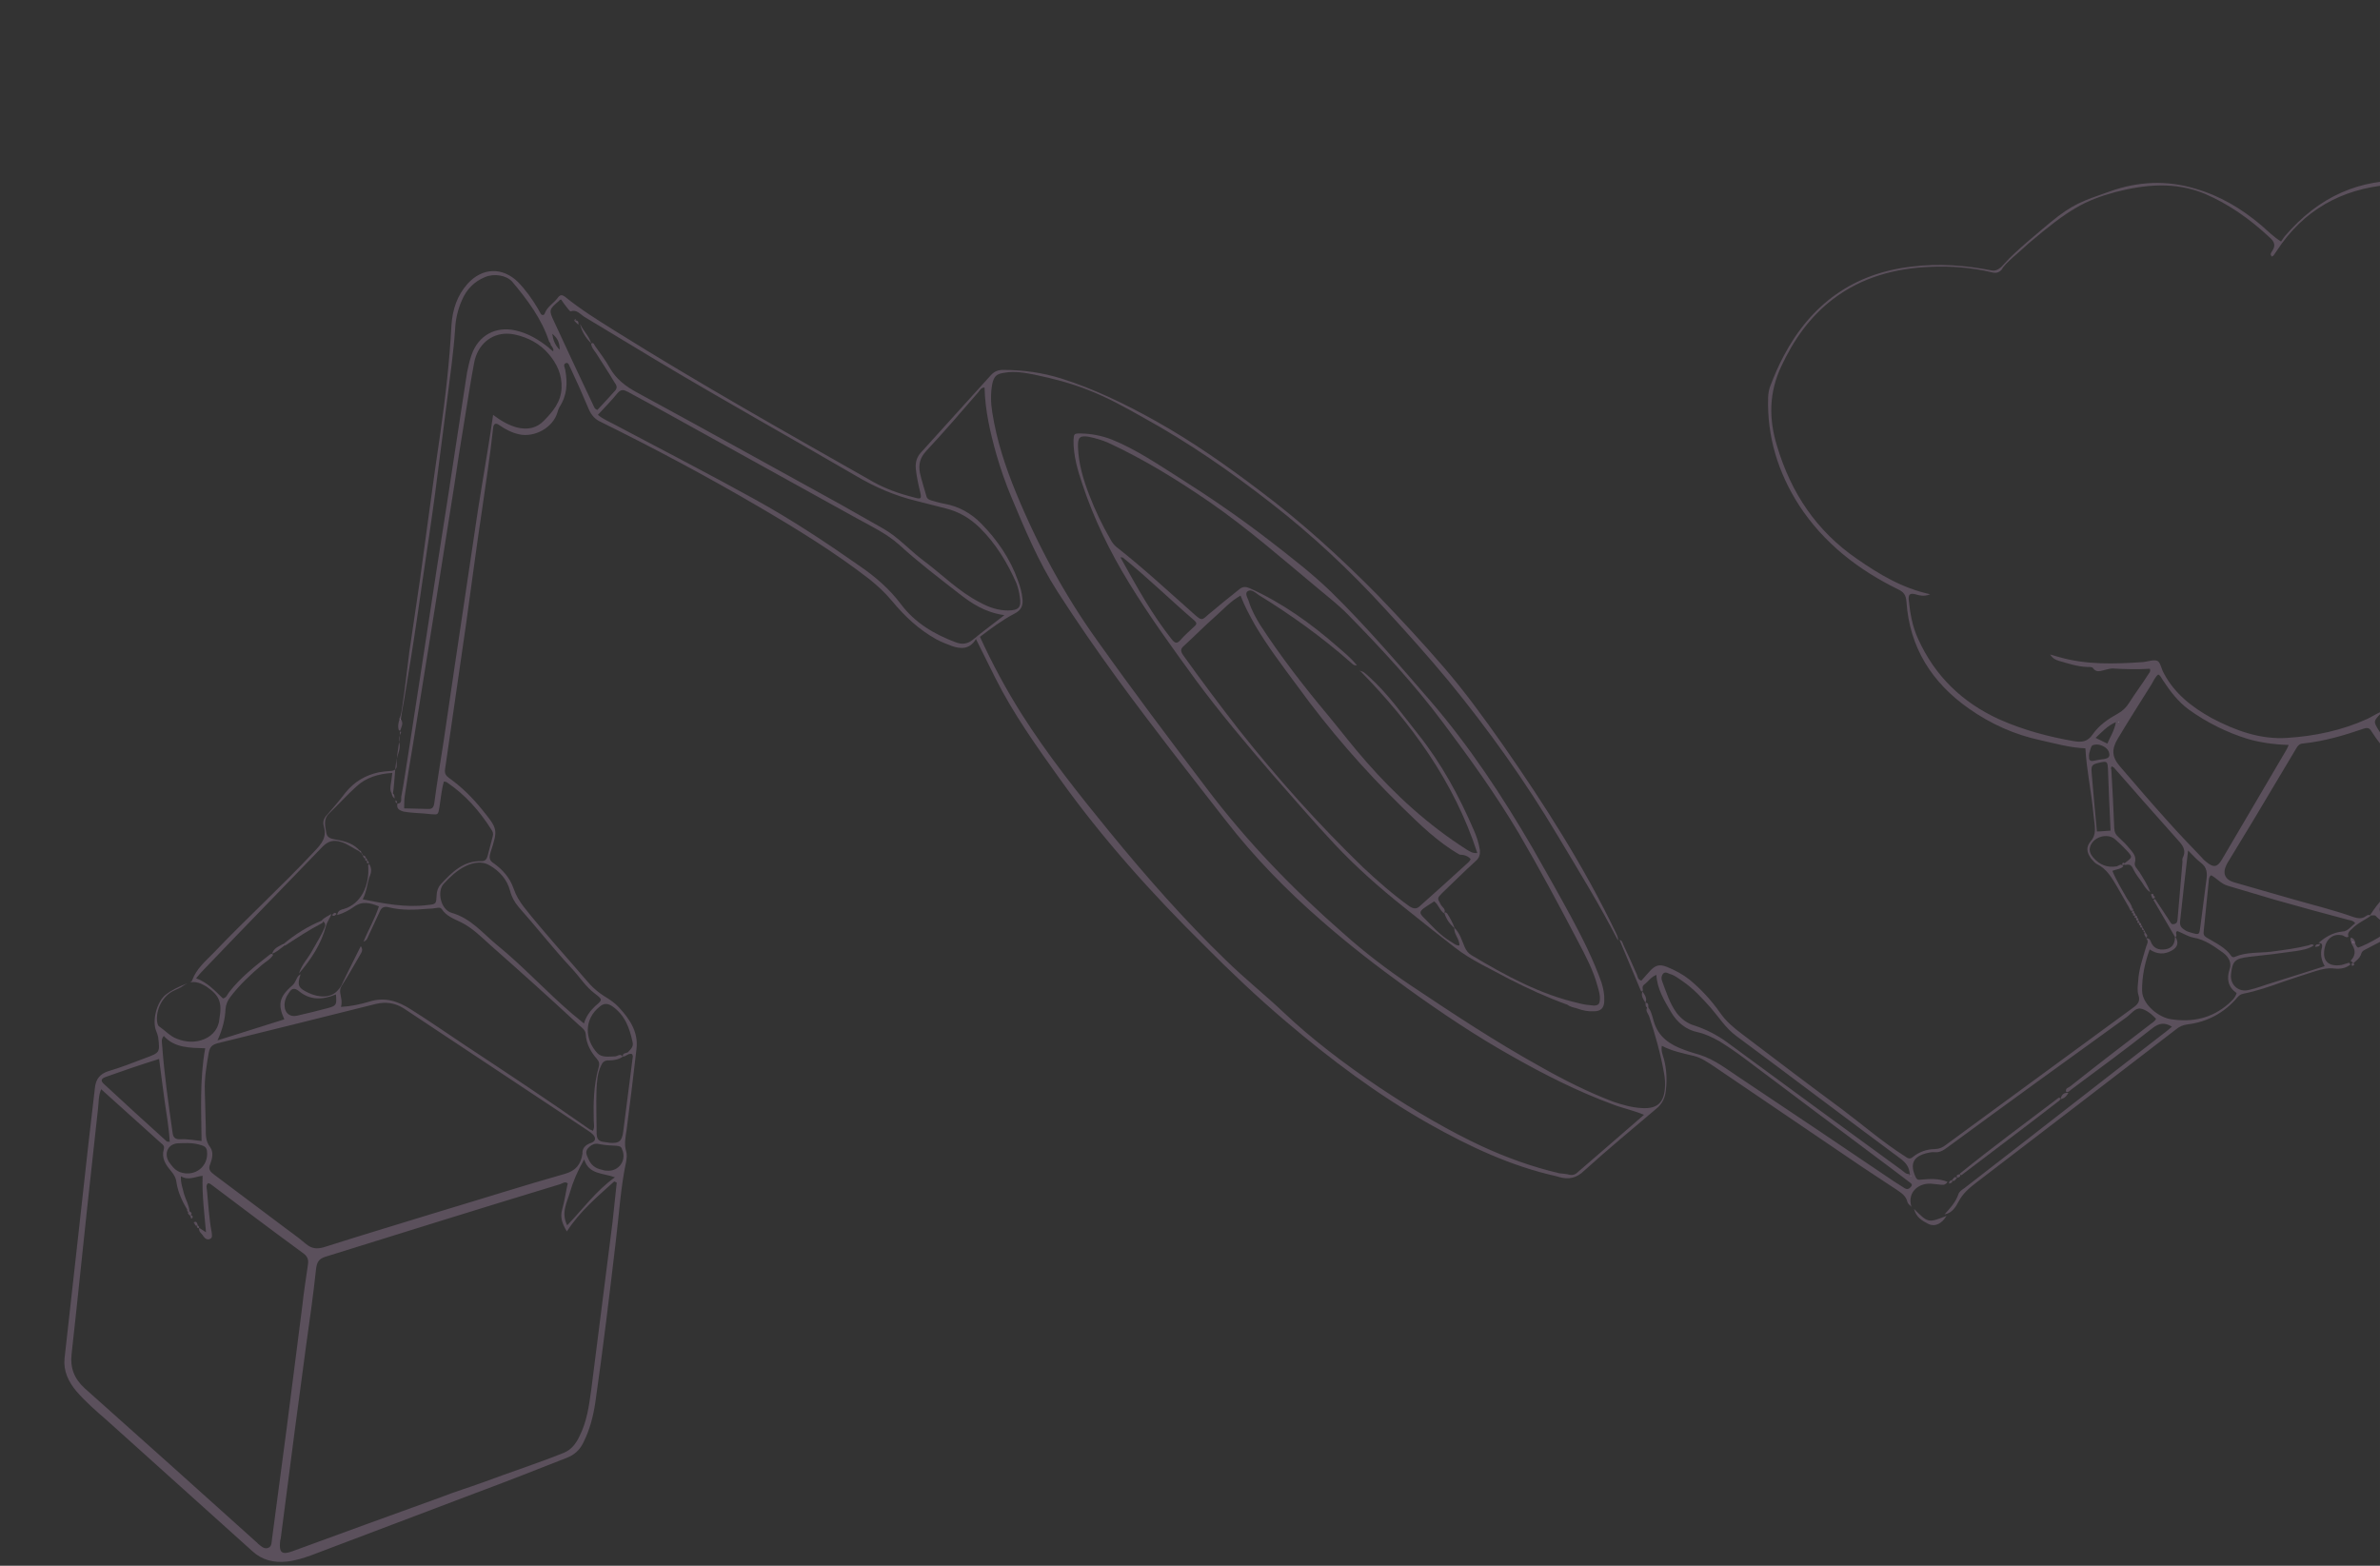 <?xml version="1.0" encoding="UTF-8" standalone="no"?>
<!-- Created with Inkscape (http://www.inkscape.org/) -->

<svg
   xmlns:dc="http://purl.org/dc/elements/1.1/"
   xmlns:cc="http://creativecommons.org/ns#"
   xmlns:rdf="http://www.w3.org/1999/02/22-rdf-syntax-ns#"
   xmlns:svg="http://www.w3.org/2000/svg"
   xmlns="http://www.w3.org/2000/svg"
   xmlns:sodipodi="http://sodipodi.sourceforge.net/DTD/sodipodi-0.dtd"
   xmlns:inkscape="http://www.inkscape.org/namespaces/inkscape"
   width="810.667"
   height="533.333"
   viewBox="0 0 760 500"
   id="svg5655"
   version="1.1"
   inkscape:version="0.92.1 r15371"
   sodipodi:docname="doc-home.svg">
  <rect x="0" y="0" width="760" height="500" fill="#333333" stroke="none"/>
  <defs
     id="defs5657" />
  <sodipodi:namedview
     id="base"
     pagecolor="#ffffff"
     bordercolor="#666666"
     borderopacity="1.0"
     inkscape:pageopacity="0.0"
     inkscape:pageshadow="2"
     inkscape:zoom="0.962373"
     inkscape:cx="260.525"
     inkscape:cy="228.89"
     inkscape:document-units="px"
     inkscape:current-layer="layer1"
     showgrid="false"
     units="px"
     inkscape:window-width="1920"
     inkscape:window-height="1016"
     inkscape:window-x="0"
     inkscape:window-y="27"
     inkscape:window-maximized="1" />
  <g
     inkscape:label="Layer 1"
     inkscape:groupmode="layer"
     id="layer1"
     transform="translate(0,-552.362)">
    <g
       style="display:inline;opacity:1;fill:#ffffff;fill-opacity:1"
       transform="matrix(-1.412,-0.405,0.405,-1.412,712.842,1920.84)"
       id="g6255">
      <path
         style="fill:#967c99;fill-opacity:0.4"
         d="m 743.977,1019.25 c 0.03,0.11 0.05,0.21 0.08,0.31 l 0.05,-0.19 c -0.04,0 -0.1,-0.1 -0.138,-0.12 z M 94.769,831.99 c 0.38,-0.343 0.62,-0.814 0.621,-1.439 -0.046,-1.094 0.01,-2.183 0.098,-3.268 -0.031,0.134 -0.069,0.27 -0.094,0.401 -0.296,1.438 -0.479,2.872 -0.625,4.306 z m 0.719,-4.707 c 0.479,-2.043 1.607,-4.357 1.051,-6.439 -0.06,-0.188 -0.095,-0.364 -0.131,-0.541 -0.308,2.322 -0.721,4.643 -0.92,6.98 z m 0.92,-6.98 c 0.127,-0.96 0.241,-1.92 0.299,-2.881 -0.325,0.86 -0.523,1.779 -0.299,2.881 z m 0.299,-2.881 c 0.189,-0.501 0.413,-0.985 0.621,-1.473 l -0.568,-0.162 c 0,0.546 -0.02,1.09 -0.053,1.635 z m 863.68,16.764 c -6.391,-5.183 -11.813,-11.522 -16.362,-18.987 -2.213,-3.707 -2.212,-3.707 0.766,-6.949 0.298,-0.324 0.162,-0.567 -0.217,-0.676 -1.894,0.89 -3.653,2.024 -5.547,2.914 -10.822,4.882 -22.37,7.302 -34.052,8.045 -11.494,0.798 -22.253,-3.108 -32.387,-8.474 -8.486,-4.688 -16.023,-10.538 -20.637,-19.44 -0.944,-1.705 -1.374,-4.489 -2.644,-5.058 -1.649,-0.678 -3.977,0.292 -6.086,0.505 -12.116,0.825 -24.122,1.271 -36.043,-2.15 l -3.785,-1.086 c 1.133,1.759 2.403,2.327 3.728,2.707 3.974,1.14 7.893,2.472 11.949,2.611 1.001,0.08 2.301,-0.16 2.705,0.571 1.323,1.813 2.917,1.248 4.459,0.871 1.299,-0.242 2.463,-0.729 3.707,-0.781 5.435,0.33 10.924,0.472 16.143,0.127 0.485,1.163 -0.299,1.758 -0.705,2.46 -2.628,4.162 -5.579,8.025 -8.207,12.186 -1.165,1.919 -2.845,3.485 -4.793,4.564 -4.14,2.294 -7.956,4.885 -10.719,8.803 -2.167,3.27 -4.708,3.564 -8.223,2.965 -10.922,-1.905 -21.763,-4.81 -31.925,-9.365 -15.757,-7.184 -27.454,-18.527 -34.602,-34.301 -2.535,-5.438 -3.529,-11.255 -4.09,-17.15 -0.08,-1.866 0.517,-2.514 2.463,-2.161 2.082,0.598 4.164,1.196 6.735,0.09 -11.95,-2.61 -21.732,-8.49 -31.297,-15.127 -17.455,-11.972 -28.307,-28.399 -34.26,-48.336 -3.61,-11.686 -3.462,-22.906 1.797,-34.095 5.313,-11.379 12.247,-21.269 22.207,-28.856 12.315,-9.369 26.733,-13.219 41.849,-13.797 8.708,-0.368 17.523,0.318 25.957,2.328 1.704,0.489 3.19,0.303 4.436,-1.183 1.287,-2.687 7.581,-7.438 11.533,-11.219 17.312,-14.698 23.923,-18.27 37.1,-21.931 12.821,-3.285 25.667,-4.515 38.289,0.746 10.217,4.365 19.404,10.894 27.642,18.584 2.135,1.841 2.89,3.491 1.129,6.058 -0.352,0.514 -1.001,1.351 -0.03,2.244 0.244,-0.135 0.487,-0.269 0.785,-0.593 0.407,-0.703 1.002,-1.353 1.408,-2.055 11.297,-17.24 27.613,-26.28 47.788,-28.068 4.031,-0.336 8.036,-0.343 12.023,-0.01 v -1.526 c -20.736,-1.845 -38.665,4.404 -53.802,20.539 -1.192,1.297 -1.311,1.499 -2.502,2.795 -0.244,0.135 -1.505,2.135 -1.803,2.459 -3.134,-1.923 -5.673,-4.494 -8.455,-6.931 -8.402,-7.122 -17.671,-12.651 -28.268,-15.692 -12.245,-3.719 -24.495,-3.137 -36.587,1.176 -11.849,4.178 -15.753,5.324 -25.389,13.209 -4.872,4.132 -15.3,12.611 -19.578,17.527 -1.544,1.81 -3.37,3.524 -5.506,3.116 -11.436,-2.258 -22.873,-3.082 -34.34,-1.662 -24.99,2.864 -43.124,16.094 -54.777,38.146 -2.195,4.081 -4.066,8.46 -5.694,12.703 -0.678,1.649 -0.923,3.216 -1.033,5.027 -0.533,16.847 4.235,32.346 13.305,46.418 10.527,16.129 25.28,27.531 42.334,35.907 2.351,1.084 3.404,2.411 3.59,5.332 1.329,19.633 10.938,34.68 26.799,45.785 9.375,6.582 19.538,11.137 30.73,13.529 6.353,1.414 12.598,3.206 19.088,3.43 0.53,9.573 2.6,18.77 3.428,28.019 0.133,1.677 0.456,3.408 0.589,5.084 0.16,2.299 0.131,4.544 -1.71,6.678 -2.14,2.458 -1.79,4.81 0.126,7.408 0.784,0.84 1.511,1.868 2.403,2.328 4.324,2.061 6.484,5.958 8.832,9.909 1.619,2.922 3.428,5.898 5.047,8.82 0.149,0.27 0.254,0.707 0.488,0.926 -0.04,0.339 0.288,0.481 0.943,0.402 -0.507,0.703 -0.334,1.138 0.436,1.149 -0.453,0.782 -0.137,1.027 0.734,0.96 -0.589,0.745 -0.214,1.048 0.582,1.03 -0.323,0.684 -0.362,1.116 0.561,1.004 -0.394,0.802 -0.296,1.201 0.637,1.131 -0.414,0.637 -0.196,1.009 0.527,1.023 -0.44,0.787 0.05,0.945 0.76,0.977 -0.458,0.775 -0.05,0.964 0.591,1.013 -0.155,0.575 -0.194,1 0.499,1.004 -0.777,0.932 0.419,1.497 0.392,2.289 1.239,-0.841 0.302,-1.532 -0.297,-2.293 0.05,0 0.09,0 0.137,0 l -0.539,-0.974 -0.135,-0.245 -0.539,-0.972 c -0.03,0.04 -0.04,0.07 -0.06,0.105 -0.03,-0.487 -0.159,-0.74 -0.516,-1.017 0.09,-0.511 -0.166,-0.942 -0.69,-1.092 -0.01,0.02 -0.02,0.04 -0.04,0.06 0.08,-0.458 -0.132,-0.842 -0.56,-1.023 0.02,0 0.04,0 0.06,0 0.145,-0.504 -0.07,-0.932 -0.509,-1.139 0.1,-0.483 -0.03,-0.858 -0.706,-1.052 -0.01,0.01 -0.01,0.02 -0.02,0.03 0.127,-0.558 0,-0.807 -0.535,-0.994 0.119,-0.549 -0.02,-0.795 -0.557,-0.981 0.01,0 0.02,-10e-4 0.04,0 0.178,-0.619 0.1,-0.891 -0.341,-1.09 -0.285,-1.569 -1.361,-2.811 -2.248,-4.158 -2.159,-3.896 -4.561,-7.66 -6.233,-11.826 1.651,-0.755 3.463,-0.645 4.655,-1.941 -0.999,-1.516 -2.002,-0.163 -2.868,0 -4.084,0.671 -7.382,-0.686 -10.136,-3.934 -1.053,-1.326 -1.673,-2.732 -1.239,-4.246 1.006,-4.217 7.146,-6.347 10.631,-3.504 1.81,1.544 3.567,3.277 5.133,4.955 2.485,2.761 2.485,2.761 -0.654,5.137 -0.149,0.08 -0.23,0.183 -0.282,0.287 -0.241,-0.157 -0.374,-0.401 -0.773,-0.18 -0.487,0.27 -0.163,0.567 -0.271,0.946 0.435,-0.02 0.864,-0.04 1.078,-0.264 0.04,0.07 0.1,0.147 0.166,0.211 1.298,-0.242 2.352,-0.348 3.162,1.113 0.89,1.894 1.888,3.409 3.076,4.979 1.512,1.867 2.294,4.14 4.537,5.603 -1.132,-3.192 -2.995,-5.98 -4.668,-8.713 -0.864,-1.272 -2.35,-2.517 -1.916,-4.031 0.706,-2.46 -0.672,-4.085 -2.049,-5.709 -1.512,-1.868 -3.268,-3.601 -4.888,-5.09 -1.297,-1.191 -1.836,-2.165 -1.914,-4.031 -0.288,-8.275 -0.766,-16.604 -1.243,-24.934 -0.27,-0.487 -0.106,-1.054 0.192,-1.378 0.05,-0.19 0.512,0.352 0.89,0.46 9.101,10.395 18.203,20.789 27.358,30.995 2.025,2.219 3.863,4.385 2.074,7.763 -0.163,0.568 -0.137,1.191 -0.06,1.623 -0.712,8.193 -1.371,16.196 -2.084,24.389 -0.08,1 -0.164,2 -1.462,2.242 -1.353,0.431 -1.594,-0.867 -2.188,-1.652 l -5.994,-9.092 -0.731,0.404 c 3.128,5.361 6.124,10.484 9.248,15.84 0,3.117 -1.35,4.896 -4.052,5.313 -2.786,0.429 -5.245,-0.277 -6.377,-3.469 -0.216,-0.676 -0.811,-1.46 -1.92,-1.164 1.296,1.191 0.349,2.353 0.02,3.488 -1.412,4.92 -3.147,9.542 -3.424,14.787 -0.164,2.001 -0.519,3.948 0.127,5.977 0.863,2.705 -0.328,4.001 -2.384,5.459 l -66.905,49.004 -13.234,9.718 c -1.326,1.054 -2.732,1.673 -4.598,1.752 -3.488,0.02 -6.681,1.156 -9.334,3.262 -1.38,1.242 -2.272,0.782 -3.623,-0.221 -9.349,-5.96 -17.887,-13.325 -26.64,-19.933 -14.536,-10.725 -28.829,-21.585 -43.121,-32.445 -3.54,-2.655 -6.835,-5.444 -9.291,-9.016 -3.78,-5.386 -8.155,-10.122 -13.125,-14.211 -2.837,-2.248 -6.027,-3.982 -9.514,-5.393 -3.298,-1.356 -5.082,-0.845 -7.465,1.748 -1.191,1.297 -2.438,2.784 -3.629,4.08 -1.514,-0.434 -1.565,-1.677 -1.916,-2.597 -1.861,-4.221 -3.721,-8.442 -5.771,-12.717 -0.351,-0.92 -0.648,-2.029 -1.649,-2.111 2.913,6.98 5.961,14.203 8.873,21.183 0.27,0.487 0.295,1.11 1.026,0.705 0.271,-0.946 -0.511,-1.787 0.572,-2.705 1.813,-1.323 3.032,-3.429 5.305,-4.211 0.317,6.031 3.393,11.009 6.281,15.934 2.618,4.438 6.428,7.58 11.457,8.613 3.271,0.734 6.324,2.224 9.324,3.905 3.648,2.275 7.242,4.74 10.781,7.394 13.834,10.319 27.613,20.828 41.635,31.201 9.591,7.258 19.237,14.325 28.639,21.525 0.648,0.6 1.972,0.98 0.781,2.27 -0.596,0.65 -1.38,1.25 -2.596,0.49 -1.54,-1.06 -3.135,-1.92 -4.676,-2.98 -21.94,-14.897 -43.934,-29.606 -65.929,-44.315 -5.512,-3.629 -10.672,-7.773 -17.24,-9.863 -2.082,-0.597 -4.352,-1.248 -6.379,-2.035 -6.136,-2.17 -11.325,-5.503 -13.237,-12.4 -0.646,-2.029 -0.996,-4.383 -2.562,-6.061 -1.246,1.486 0.05,2.679 0.537,3.842 2.641,7.926 4.983,16.176 6.461,24.588 0.403,2.164 0.562,4.462 0.344,6.652 -0.548,6.192 -3.498,8.623 -9.745,8.264 -4.245,-0.194 -8.408,-1.389 -12.328,-2.719 -10.893,-4.15 -21.271,-9.381 -31.486,-15.18 -19.079,-10.595 -37.155,-22.542 -55.367,-34.732 -10.133,-6.799 -19.536,-14.002 -28.666,-22.152 -21.612,-18.9 -41.354,-39.311 -58.715,-62.317 -15.903,-20.948 -31.618,-41.844 -46.791,-63.197 -14.039,-19.594 -25.533,-40.916 -34.701,-63.209 -4.584,-11.146 -8.303,-22.454 -10.182,-34.463 -0.671,-4.084 -0.721,-8.195 -0.01,-12.088 0.789,-3.46 1.872,-4.378 5.28,-4.834 4.327,-0.806 8.597,0.01 12.869,0.826 7.921,1.659 15.734,3.696 23.086,6.625 8.109,3.147 15.703,7.374 23.107,11.547 19.458,10.704 37.75,23.327 55.149,36.922 17.588,13.649 33.877,28.972 48.84,45.35 9.209,10.016 18.365,20.222 27.033,30.697 17.147,20.896 32.914,43.034 46.732,66.252 8.853,14.829 17.948,29.522 25.826,44.891 0.191,-1.379 -0.538,-2.407 -1.023,-3.571 -13.596,-28.274 -30.413,-54.605 -48.258,-80.207 -8.153,-11.556 -16.36,-22.922 -25.596,-33.56 -8.911,-10.34 -18.31,-20.41 -27.763,-30.291 -16.017,-16.27 -32.739,-31.516 -50.949,-45.139 -14.292,-10.86 -28.801,-20.962 -44.502,-29.769 -12.89,-7.181 -26.188,-13.658 -40.271,-18.109 -8.083,-2.525 -16.356,-3.67 -24.956,-3.68 -2.055,0.02 -3.651,0.59 -5.14,2.211 -9.937,11.075 -20.063,22.096 -30,33.172 -1.787,1.945 -2.438,4.215 -2.197,6.947 0.32,3.164 1.019,6.438 1.773,9.521 0.834,3.517 0.59,3.651 -3.006,2.62 -5.92,-1.495 -11.678,-3.557 -16.974,-6.51 -37.158,-21.108 -74.37,-42.028 -110.661,-64.731 -7.296,-4.551 -14.59,-9.103 -21.236,-14.492 -1.351,-1.002 -2.162,-1.028 -3.164,0.322 -1.706,2.378 -4.575,3.808 -5.633,6.782 -0.217,0.757 -1.084,0.917 -1.678,0.132 l -1.214,-2.191 c -2.483,-4.194 -5.264,-8.065 -8.586,-11.476 -6.564,-6.39 -15.217,-6.21 -21.526,0.787 -4.522,5.051 -6.448,11.051 -6.916,17.675 -0.829,15.738 -2.604,31.204 -4.867,46.94 -3.107,20.818 -5.781,41.557 -8.644,62.24 -1.5,10.22 -3.052,20.628 -4.551,30.848 -0.983,7.705 -1.831,15.655 -3.002,23.306 -0.299,1.758 -0.411,3.57 -1.332,5.354 0.189,0.05 0.513,0.352 0.648,0.596 0.436,-2.947 0.872,-5.895 1.443,-8.598 0.926,-6.083 2.042,-12.112 2.969,-18.195 1.825,-11.356 3.46,-22.767 5.096,-34.176 1.799,-11.977 3.598,-23.955 5.207,-35.986 1.8,-13.411 3.358,-26.686 5.158,-40.096 1.256,-10.085 2.754,-20.305 3.442,-30.553 0.194,-4.245 1.2,-8.462 2.908,-12.273 1.925,-4.568 5.147,-7.945 9.801,-9.887 3.977,-1.726 9.247,-0.828 11.732,1.934 6.562,7.822 12.638,15.915 15.791,25.626 0.459,0.542 0.728,1.029 0.754,1.651 l 0.324,0.297 c 0.405,0.73 1.055,1.327 0.594,2.219 -0.648,-0.596 -1.352,-1.002 -1.811,-1.543 -4.322,-3.494 -9.052,-6.284 -14.459,-7.426 -8.299,-1.768 -15.55,2.091 -18.507,10.254 -0.95,2.595 -1.467,5.109 -2.038,7.812 -2.697,17.25 -5.259,34.743 -7.957,51.992 l -5.148,32.93 c -2.098,13.735 -4.195,27.469 -6.348,41.393 -1.744,11.788 -3.732,23.712 -5.476,35.5 -1.09,6.651 -1.991,13.356 -3.27,19.953 -0.082,1 0.43,2.786 -1.625,2.81 -0.408,2.136 0.62,2.84 2.701,3.438 3.894,0.707 7.815,0.603 11.762,1.121 3.001,0.247 3,0.247 3.545,-3.078 0.599,-3.515 0.82,-7.138 1.906,-10.922 0.568,0.163 1,0.08 1.325,0.379 7.889,5.336 13.911,12.185 18.986,20.195 0.594,0.785 0.945,1.705 0.619,2.84 -0.815,2.838 -1.439,5.732 -2.254,8.57 -0.38,1.325 -1.03,2.162 -2.652,2.106 -7.734,-0.171 -12.635,4.772 -17.401,9.959 -1.191,1.296 -1.68,2.998 -1.736,4.621 -0.22,3.623 -0.09,3.867 -3.871,4.215 -9.358,1.206 -18.469,-0.59 -27.77,-2.44 1.843,-3.567 1.874,-7.245 3.176,-10.353 0.678,-1.649 0.546,-3.325 -0.453,-4.84 -0.054,0.189 -0.541,0.459 -0.406,0.703 0.747,8.816 -3.292,16.463 -10.244,18.564 -1.109,0.297 -2.839,0.619 -3.004,2.62 2.651,-0.673 5.086,-2.021 7.143,-3.479 3.627,-2.646 7.033,-1.67 10.709,-0.205 -1.764,5.433 -4.5,9.974 -6.588,15.109 1.596,-0.566 1.733,-1.756 2.193,-2.648 l 4.797,-10.297 c 0.732,-1.838 2.086,-2.27 3.978,-1.727 5.353,1.332 10.949,1.096 16.412,0.616 1.244,-0.05 2.489,-0.106 3.787,-0.348 0.866,-0.161 1.731,-0.322 2.325,0.463 1.997,3.031 5.161,4.142 8.214,5.633 5.027,2.466 8.808,6.42 12.887,10.049 12.751,11.237 25.448,22.661 37.901,34.222 1.161,0.948 2.513,1.95 2.646,3.627 0.239,4.165 2.127,7.576 4.746,10.58 0.918,1.083 1.269,2.002 0.834,3.516 -2.172,7.569 -2.344,15.302 -2.137,23.144 0.05,1.244 0.43,2.787 -0.382,4.192 -0.514,-0.352 -0.891,-0.462 -1.27,-0.571 -17.725,-12.459 -35.802,-24.405 -53.879,-36.351 -7.566,-5.039 -15.077,-10.266 -22.887,-15.17 -5.377,-3.386 -10.946,-5.394 -17.709,-3.238 -3.814,1.158 -7.952,2.019 -12.117,2.258 0.652,-2.271 -0.048,-4.111 -0.316,-6.032 -0.107,-1.054 -0.079,-1.866 0.68,-3.082 2.926,-4.485 5.526,-9.267 8.316,-13.996 0.406,-0.702 0.678,-1.65 -0.186,-2.922 -2.927,5.919 -5.691,11.271 -8.32,16.866 -0.406,0.702 -0.76,1.215 -1.355,1.863 -3.141,3.809 -8.521,3.288 -12.846,1.228 -4.324,-2.06 -4.809,-3.222 -3.262,-7.898 -1.894,0.89 -1.789,3.378 -3.656,4.891 -5.712,4.914 -6.068,8.293 -3.316,14.408 -9.225,2.882 -18.693,5.899 -28.594,8.998 2.223,-4.892 3.23,-9.108 3.424,-13.354 0.165,-2.001 0.841,-3.649 2.141,-5.324 3.954,-5.214 8.692,-9.591 13.564,-13.723 1.624,-1.377 3.519,-2.267 4.684,-4.185 -0.405,-0.731 -0.892,-0.461 -1.379,-0.192 -6.333,4.942 -12.666,9.884 -17.568,16.26 -0.65,0.838 -1.085,2.352 -2.572,2.539 -3.377,-3.222 -6.457,-6.768 -11.457,-8.613 1.246,-1.486 2.195,-2.647 3.332,-3.754 4.413,-4.673 9.015,-9.292 13.428,-13.965 12.535,-12.992 25.017,-25.796 37.553,-38.789 2.274,-2.215 4.492,-2.806 7.519,-1.937 3.217,0.923 5.675,3.061 8.594,4.308 -2.511,-3.383 -6.296,-4.468 -10.189,-5.176 -1.947,-0.353 -4.136,-0.572 -4.484,-2.925 -0.429,-2.786 -1.427,-5.735 1.145,-8.274 3.953,-3.781 7.581,-7.861 11.723,-11.588 4.196,-3.916 9.551,-5.45 15.393,-5.822 -0.219,2.19 -0.518,3.948 -0.764,5.516 -0.245,1.568 0,2.866 0.971,3.759 0.603,-3.628 0.677,-7.203 1.041,-10.781 -0.492,0.444 -1.223,0.667 -2.031,0.666 -1.677,0.134 -3.353,0.268 -5.084,0.59 -5.68,1.237 -10.361,3.99 -14.152,8.637 -2.302,3.026 -4.794,5.997 -7.231,8.779 -1.733,1.756 -2.79,3.296 -2.062,5.758 1.32,4.68 -0.874,7.327 -4.096,10.703 -13.889,14.857 -29.128,28.711 -43.207,43.514 -3.465,3.511 -7.257,6.726 -9.047,11.537 -0.159,0.554 -0.537,0.848 -0.988,1.047 2.329,-0.574 4.57,0.267 6.963,1.691 5.647,3.874 6.887,6.688 5.635,13.906 -0.275,3.813 -2.632,7.026 -6.365,8.618 -3.977,1.726 -8.168,1.343 -11.844,-0.122 -2.784,-1.003 -4.945,-3.467 -7.512,-5.228 -0.703,-0.407 -0.809,-1.461 -0.971,-2.326 -0.454,-4.841 2.122,-10.245 6.506,-12.674 1.705,-0.945 3.49,-1.457 4.816,-2.51 0.588,-0.436 1.163,-0.764 1.732,-1.008 -0.156,0.05 -0.316,0.09 -0.461,0.145 -3.247,1.321 -6.305,2.696 -8.957,4.803 -3.735,3.024 -5.826,11.025 -4.02,15.435 0.35,0.92 0.7,1.84 0.861,2.705 0.777,6.572 0.777,6.572 -5.418,8.891 -5.275,1.968 -10.605,4.125 -15.961,5.66 -3.625,1.213 -5.278,3.402 -5.688,6.971 -0.956,8.327 -1.966,16.844 -2.922,25.172 -1.53,13.897 -3.114,27.977 -4.645,41.877 -1.804,16.28 -3.663,32.75 -5.467,49.02 -0.52,5.38 1.665,9.9 5.014,13.93 3.997,4.63 8.589,8.61 13.182,12.59 20.665,18.63 41.52,37.31 62.185,55.94 4.214,3.87 9.188,5.1 14.895,4.48 3.597,-0.4 6.98,-1.48 10.172,-2.61 23.672,-8.98 47.343,-17.95 70.772,-26.8 13.067,-4.85 25.998,-9.95 38.93,-15.04 3.003,-1.19 5.412,-3.16 6.957,-6.4 2.818,-5.54 4.313,-11.46 5.185,-17.36 3.326,-23.01 6.084,-46.18 8.787,-69.16 1.392,-11.27 2.028,-22.77 4.42,-33.956 0.191,-1.379 0.435,-2.946 0,-4.299 -0.943,-3.137 -0.262,-6.219 0.174,-9.166 1.501,-11.653 2.946,-23.116 4.258,-34.824 0.819,-7.138 -2.906,-12.713 -7.606,-17.748 -1.566,-1.678 -3.429,-3.034 -5.347,-4.199 -3.324,-1.978 -6.107,-4.415 -8.537,-7.365 -9.047,-10.584 -18.257,-20.6 -26.817,-31.453 -1.782,-2.355 -3.321,-4.845 -4.318,-7.793 -1.563,-4.545 -4.641,-8.091 -8.559,-10.854 -1.729,-1.111 -2.026,-2.219 -1.375,-4.49 3.311,-10.11 3.123,-10.163 -3.519,-18.418 -4.078,-5.062 -8.696,-9.665 -13.965,-13.43 -1.54,-1.056 -2.27,-2.084 -1.916,-4.031 3.052,-20.629 5.916,-41.312 8.969,-61.941 2.345,-16.736 4.501,-33.528 7.035,-50.209 1.581,-11.221 3.352,-22.386 4.555,-33.715 0.164,-2.001 1.137,-2.54 2.812,-1.24 2.567,1.76 5.242,3.142 8.324,3.822 6.543,1.468 14.525,-2.795 16.426,-9.418 0.217,-0.757 0.435,-1.514 0.842,-2.217 3.278,-4.999 3.554,-10.245 2.506,-15.871 -0.107,-1.055 -1.161,-2.382 0.246,-3.002 1.352,-0.431 1.431,1.436 2.025,2.221 2.671,5.682 5.288,11.552 7.715,17.369 1.106,2.57 2.618,4.437 5.158,5.576 22.783,11.249 45.348,23.255 67.264,36.098 16.484,9.646 32.86,19.669 47.935,31.369 3.486,2.843 6.728,5.823 9.618,9.314 5.319,6.442 11.288,12.046 18.693,16.219 2.297,1.274 4.701,2.169 6.918,3.01 3.73,1.275 7.543,1.549 10.279,-2.99 2.995,5.979 5.586,11.23 8.311,16.722 7.689,15.315 17.623,29.224 27.558,43.135 18.413,25.765 39.532,49.234 62.032,71.461 11.128,11.181 22.554,22.039 34.576,32.248 19.261,16.382 39.472,31.602 61.685,44.121 17.107,9.62 34.781,17.964 54.219,22.314 l 1.137,0.33 c 4.352,1.25 7.624,0.55 11.035,-2.78 9.962,-9.013 20.437,-17.681 30.723,-26.403 2.652,-2.106 3.845,-4.837 4.146,-8.027 0.492,-4.57 0.308,-8.924 -0.877,-13.36 -0.512,-1.785 -1.267,-3.436 -0.859,-5.572 4.27,2.249 8.92,3.175 13.515,4.289 3.272,0.734 6.164,2.793 8.92,4.607 21.103,14.249 42.151,28.686 63.254,42.936 4.999,3.27 9.808,6.5 14.807,9.77 2.053,1.41 3.973,2.58 4.646,5.23 0.152,0.81 1.05,1.47 1.698,2.04 -1.929,-6.4 3.518,-10.59 9.316,-9.74 1.19,0.14 2.191,0.22 3.381,0.36 1.379,0.19 2.108,-0.21 2.812,-1.24 -3.676,-1.47 -7.407,-1.31 -11.193,-0.96 -1.055,0.11 -1.732,0.32 -2.406,-0.89 -2.671,-5.69 -1.314,-8.981 4.853,-10.488 0.866,-0.161 1.974,-0.459 2.975,-0.377 2.379,0.273 3.896,-0.724 5.709,-2.047 25.441,-18.71 51.016,-37.177 76.592,-55.644 2.057,-1.458 3.87,-4.215 6.195,-3.752 2.325,0.462 4.648,2.358 6.539,4.334 -0.569,1.27 -1.976,1.89 -3.058,2.808 -11.287,8.641 -22.574,17.281 -33.725,26.164 -0.785,0.594 -2.271,0.783 -1.705,2.379 0.946,0.272 1.595,-0.566 2.137,-1.025 11.719,-8.721 23.384,-17.253 34.779,-26.272 2.896,-2.241 5.248,-2.589 8.383,-0.666 -1.327,1.053 -2.463,2.16 -3.735,3.024 -28.419,21.952 -56.704,44.147 -85.123,66.092 -1.028,0.73 -2.245,1.41 -2.625,2.73 -1.166,3.35 -3.549,5.95 -5.931,8.54 3.218,-0.51 4.789,-3.13 6.117,-5.62 1.788,-3.38 4.494,-5.67 7.39,-7.91 28.609,-21.895 57.217,-43.792 85.879,-65.879 1.327,-1.053 2.734,-1.675 4.655,-1.943 8.492,-1.045 15.744,-4.903 21.322,-11.495 0.893,-0.972 1.434,-1.431 2.732,-1.673 5.87,-1.183 11.335,-3.096 17.043,-5.145 4.545,-1.563 9.278,-3.073 14.012,-4.582 2.462,-0.727 5.113,-1.399 7.871,-1.017 2.379,0.273 4.733,-0.08 6.844,-1.723 -0.135,-0.244 -0.459,-0.542 -0.594,-0.785 -1.109,0.296 -2.03,0.647 -3.139,0.943 -5.815,0.994 -8.678,-1.876 -7.238,-7.607 l 0.326,-1.135 c 1.058,-2.973 3.791,-4.647 6.873,-3.967 1.001,0.08 1.864,1.354 2.893,0.625 -0.566,-1.596 0.517,-2.515 1.6,-3.434 2.328,-2.404 5.331,-3.588 7.929,-5.505 -0.06,-0.05 -0.112,-0.08 -0.168,-0.118 0.785,-0.02 1.751,-0.231 2.223,0.09 2.025,2.22 4.701,3.602 7.377,4.985 -2.572,2.539 -9.987,6.964 -14.776,8.662 -1.27,-0.57 -0.97,-2.326 -2.484,-2.76 -0.974,0.54 -0.326,1.134 -0.06,1.621 1.539,2.49 1.32,4.68 -0.71,6.76 0.837,0.65 0.972,0.893 1.107,1.137 1.381,-1.243 2.896,-2.241 3.439,-4.133 0.381,-1.325 1.489,-1.621 2.463,-2.16 3.653,-2.024 7.576,-3.56 10.825,-6.315 1.082,-0.918 2.163,-0.404 3.164,-0.322 3.87,0.669 5.845,1.175 7.283,0.906 M 165.822,630.795 c 0.864,1.272 1.729,2.544 2.647,3.627 0.459,0.541 1.188,1.568 1.431,1.433 2.516,-0.916 3.974,1.142 5.704,2.252 10.295,6.232 20.78,12.517 31.076,18.748 28.32,16.934 57.099,32.976 85.527,49.532 8.053,4.768 16.621,8.457 25.623,10.631 4.217,1.005 8.381,2.2 12.787,3.259 5.542,1.386 10.272,4.176 14.432,8.237 7.023,6.93 11.854,15.075 15.711,23.759 0.701,1.84 1.157,3.817 1.426,5.737 0.751,4.517 -0.25,5.867 -4.983,5.943 -4.299,0 -8.22,-1.336 -12.111,-3.476 -9.108,-4.662 -16.211,-12.025 -24.317,-18.038 -5.727,-4.306 -10.506,-9.773 -16.83,-13.431 -6.323,-3.658 -12.702,-7.127 -19.025,-10.785 -28.835,-15.853 -57.615,-31.896 -86.504,-47.559 -4.973,-2.656 -9.161,-5.905 -11.859,-10.775 -1.754,-3.166 -3.995,-6.064 -6.182,-9.149 -0.459,-0.541 -0.513,-1.784 -1.73,-1.109 0.133,1.677 1.241,2.814 2.105,4.086 2.672,4.248 5.398,8.307 7.881,12.502 0.729,1.028 1.459,2.057 0.457,3.408 -2.681,2.917 -5.118,5.7 -7.744,8.428 -1.325,-0.38 -1.431,-1.436 -1.836,-2.166 -5.611,-11.851 -11.088,-23.458 -16.51,-35.254 -2.536,-5.439 -2.535,-5.439 2.094,-9.436 -0.135,-0.243 0.298,-0.323 0.73,-0.404 z m -22.98,14.619 c 1.012,0.02 2.054,0.138 3.115,0.365 5.596,1.197 10.757,3.908 14.43,8.239 3.537,4.087 5.857,8.849 5.607,14.716 -0.25,5.868 -3.688,10.001 -7.451,13.836 -3.222,3.377 -7.117,4.103 -11.713,2.989 -3.595,-1.032 -6.595,-2.711 -10.135,-5.366 -0.818,5.705 -1.606,10.599 -2.396,15.493 -1.771,11.166 -3.786,22.467 -5.367,33.687 -2.862,19.25 -5.777,38.689 -8.639,57.94 -1.662,10.787 -3.08,21.44 -4.742,32.228 -1.363,9.03 -2.915,18.005 -4.088,27.09 -0.354,1.946 -1.085,2.351 -2.707,2.295 -3.434,-0.166 -6.734,-0.09 -10.168,-0.254 0.11,-1.812 -0.023,-3.489 0.223,-5.057 1.117,-7.462 2.289,-15.113 3.595,-22.521 3.105,-19.385 6.264,-38.961 9.369,-58.346 2.752,-17.439 5.558,-35.065 8.309,-52.504 1.308,-8.841 2.671,-17.871 4.168,-26.658 1.443,-8.598 2.698,-17.25 4.33,-25.793 1.476,-7.641 7.172,-12.503 14.26,-12.379 z m 19.178,0.06 c 1.999,1.597 3.268,3.599 3.156,6.843 -2.215,-2.274 -2.808,-4.49 -3.156,-6.843 z m 185.099,23.009 c 0.232,9.898 2.439,19.338 5.078,28.698 1.751,6.032 3.88,12.171 6.307,17.988 5.825,13.96 11.649,27.921 19.855,40.721 8.206,12.8 16.763,25.088 25.565,37.24 15.146,20.731 30.889,40.814 46.765,61.141 12.124,15.562 25.737,29.505 40.487,42.339 11.778,10.344 24.016,19.795 36.742,28.977 14.59,10.536 29.533,20.559 45.234,29.365 13.918,7.885 28.051,15.013 43.053,20.547 4.054,1.573 8.517,2.444 13.274,4.424 -9.799,8.453 -19.113,16.635 -28.614,24.767 -0.839,0.78 -1.758,1.13 -3.136,0.94 -1.514,-0.44 -3.137,-0.49 -4.516,-0.68 -11.517,-2.69 -22.463,-6.653 -33.139,-11.56 -26.567,-12.335 -62.398,-35.929 -84.601,-57.047 -8.05,-7.635 -16.884,-14.676 -24.879,-22.5 -17.801,-17.192 -34.166,-35.816 -49.936,-55.088 -13.339,-16.322 -26.436,-32.777 -37.719,-50.557 -6.613,-10.499 -12.496,-21.404 -17.783,-32.957 4.71,-3.564 9.42,-7.129 14.723,-9.908 2.868,-1.43 3.844,-3.402 3.469,-6.377 -0.241,-2.731 -0.969,-5.193 -1.885,-7.709 -3.396,-9.577 -8.903,-17.507 -15.871,-24.627 -4.295,-4.304 -9.403,-7.203 -15.432,-8.318 -1.946,-0.354 -3.838,-0.899 -5.73,-1.442 -1.136,-0.325 -2.028,-0.785 -2.27,-2.084 -0.888,-3.327 -2.021,-6.52 -2.721,-9.793 -0.645,-3.462 -0.02,-6.354 2.663,-9.271 7.689,-8.239 15.054,-16.776 22.419,-25.313 0.65,-0.837 1.165,-1.917 2.598,-1.916 z m -155.027,1.108 c 0.7,-0.03 1.43,0.283 2.322,0.744 3.702,2.086 7.458,3.984 11.16,6.07 28.97,16.096 57.806,31.949 86.776,48.045 6.188,3.415 12.864,6.559 18.24,11.379 8.104,7.446 16.857,14.054 25.556,20.852 5.35,4.197 11.186,8.124 19.459,9.269 -5.007,3.888 -9.418,7.128 -13.451,10.477 -2.409,1.971 -4.708,2.131 -7.302,1.181 -9.245,-3.472 -17.488,-8.294 -23.563,-16.386 -4.887,-6.523 -10.965,-11.749 -17.639,-16.327 -14.32,-10.048 -29.127,-19.829 -44.504,-28.337 -19.97,-11.056 -40.483,-21.653 -60.751,-32.385 -2.298,-1.274 -4.704,-2.169 -6.838,-4.01 2.978,-3.241 5.849,-6.105 8.394,-9.266 0.772,-0.905 1.441,-1.277 2.141,-1.306 z M 849.678,791.4 c 1.081,0.515 1.378,1.626 1.972,2.411 3.132,4.79 6.559,9.254 11.125,12.613 7.647,5.471 16.052,9.726 25.27,12.576 5.298,1.52 11.192,2.393 17.492,2.563 -0.515,1.081 -0.677,1.648 -1.029,2.162 -9.185,15.592 -18.37,31.185 -27.61,46.966 -1.977,3.324 -3.655,3.457 -6.627,0.965 -0.837,-0.65 -1.486,-1.244 -2.08,-2.029 -4.888,-5.089 -9.776,-10.18 -14.421,-15.404 -6.995,-7.742 -13.745,-15.62 -20.497,-23.496 -3.537,-4.088 -3.615,-7.386 -0.878,-11.926 4.714,-7.864 9.563,-15.484 14.466,-23.293 0.813,-1.405 1.49,-3.055 2.817,-4.108 z m -17.6,19.938 0.135,0.242 -0.19,-0.05 z m -0.541,0.459 c -0.653,3.704 -2.415,6.27 -3.662,9.189 -1.784,-0.921 -3.242,-1.545 -5.025,-2.466 2.761,-2.485 4.954,-5.132 8.687,-6.723 z m 128.81,89.172 c -0.857,0.479 -1.813,0.608 -2.954,0.4 -1.325,-0.38 -2.704,-0.572 -4.055,-1.574 2.518,-2.35 3.331,-5.188 3.768,-8.135 0.654,-5.137 1.122,-10.33 1.777,-15.467 0.03,-0.811 0.05,-1.621 -0.295,-2.541 -0.54,-0.974 -0.836,-2.082 -2.16,-2.463 -1.325,-0.38 -2.085,0.835 -2.735,1.672 -0.65,0.838 -0.975,1.974 -1.49,3.055 -1.519,3.865 -3.038,7.731 -5.719,10.648 -2.353,2.561 -4.283,5.046 -6.13,7.944 -0.853,-0.467 -1.637,0.337 -2.29,0.699 -1.461,0.81 -2.839,0.62 -4.542,0.131 -8.542,-3.066 -17.355,-5.186 -26.059,-7.684 l -25.168,-7.222 c -4.163,-1.195 -5.214,-3.953 -3.316,-7.709 0.352,-0.514 0.514,-1.082 0.812,-1.407 l 10.484,-17.267 c 5.988,-10.161 12.167,-20.267 18.155,-30.428 0.758,-1.216 1.382,-2.674 3.437,-2.699 8.871,-0.936 17.364,-3.416 25.778,-6.326 0.598,-0.213 1.106,-0.306 1.548,-0.264 v 0 c 0.738,0.07 1.297,0.518 1.803,1.432 2.402,3.761 5.104,7.197 8.102,10.31 3.539,3.676 7.333,7.21 11.276,10.531 m -137.175,-15.23 c 1.93,-0.03 4.407,1.173 5.186,2.83 0.836,2.083 0.376,2.974 -1.787,3.377 -1.488,0.188 -2.976,0.375 -4.518,0.752 -1.542,0.377 -2.137,-0.408 -2,-1.598 -0.161,-0.865 0.112,-1.81 0.166,-2 0.815,-2.838 0.868,-3.027 2.166,-3.269 0.247,-0.06 0.512,-0.09 0.787,-0.09 z m 3.235,7.426 c 1.313,-0.09 1.561,0.514 1.701,2.705 0.314,8.897 0.681,17.605 1.131,26.746 -1.866,0.08 -3.787,0.346 -5.842,0.371 -0.856,-8.438 -1.522,-16.821 -2.242,-25.016 -0.267,-3.353 0.03,-3.677 3.547,-4.511 0.71,-0.155 1.267,-0.264 1.705,-0.295 z m 36.029,37.953 c 2.215,2.274 3.782,3.952 5.457,5.252 2.702,2.004 2.807,4.492 2.371,7.439 l -2.539,19.547 c -0.518,3.948 -0.329,4.002 -4.113,2.916 -0.946,-0.271 -1.893,-0.543 -2.731,-1.193 -1.216,-0.759 -1.999,-1.597 -1.888,-3.408 1.012,-9.95 2.214,-19.846 3.443,-30.553 z m -732.029,5.168 c 0.282,0 0.564,0 0.845,0 1.349,0.07 2.676,0.434 3.922,1.176 4.216,2.438 7.485,6.039 8.75,10.908 0.673,2.651 1.887,4.842 3.723,7.008 7.589,8.527 14.771,17.756 22.603,26.148 3.457,3.655 5.94,7.849 9.993,10.856 3.35,2.599 3.351,2.599 0.103,5.353 -1.976,1.891 -3.872,4.215 -4.795,7.432 -1.81,-1.544 -3.487,-2.844 -4.973,-4.09 -11.184,-9.559 -20.986,-20.359 -32.279,-29.539 -6.132,-5.037 -11.074,-11.371 -19.4,-13.76 -4.731,-1.357 -6.371,-9.202 -3.393,-12.443 2.681,-2.918 5.495,-5.591 9.094,-7.426 1.835,-0.93 3.831,-1.567 5.807,-1.631 z m 825.861,1.408 c 0.161,-0.01 0.339,0 0.535,0.02 1.135,0.326 0.998,1.516 0.916,2.516 -0.222,5.057 -0.822,10.004 -2.045,14.979 0,1.433 -1.082,0.917 -2.002,1.267 -0.217,0.757 0.486,1.164 0.701,1.84 0.836,2.083 -0.384,4.192 -2.683,4.352 -2.921,0.186 -6.918,-3.011 -7.158,-5.743 -0.323,-1.731 0.516,-2.513 2.058,-2.89 1.786,-0.512 3.271,0.734 5.002,0.412 -0.107,-1.055 -1.054,-1.328 -1.81,-1.545 -1.081,-0.515 -1.486,-1.245 -0.782,-2.272 2.222,-3.458 3.687,-7.134 5.395,-10.945 0.403,-0.78 0.743,-1.892 1.873,-1.994 z m -83.975,4.035 c 2.487,1.328 4.269,3.682 7.108,4.496 6.812,1.955 13.381,4.045 20.193,6 10.408,2.987 20.868,5.785 31.33,8.582 0.946,0.272 2.191,0.219 3.055,1.491 -1.813,1.323 -3.277,3.566 -5.522,3.537 -4.219,0.427 -7.249,2.425 -10.199,4.855 1.19,0.137 1.757,0.299 1.512,1.867 -0.815,2.839 -0.33,5.435 1.154,8.114 -7.683,2.506 -15.313,4.822 -22.752,7.193 -3.138,0.943 -6.383,2.266 -9.656,2.965 -4.436,1.185 -8.191,-2.148 -7.699,-6.717 0.628,-5.759 1.712,-6.675 7.662,-7.426 6.761,-0.722 13.333,-1.499 19.959,-2.465 2.786,-0.429 5.571,-0.86 7.871,-2.453 -0.783,-0.839 -1.568,-0.245 -2.244,-0.03 -5.302,1.346 -10.819,2.016 -16.147,2.74 -5.084,0.589 -10.464,0.07 -15.361,2.145 -0.487,0.27 -1.109,0.297 -1.568,-0.244 -2.592,-3.816 -6.782,-5.633 -10.62,-7.963 -1.216,-0.759 -1.431,-1.436 -1.24,-2.815 0.765,-6.949 1.341,-13.951 2.106,-20.9 0.08,-1.001 0.03,-2.244 1.058,-2.973 z m -14.441,23.914 c 2.406,0.895 4.46,2.305 6.785,2.768 5.083,0.844 8.946,3.796 12.863,6.558 2.189,1.653 3.729,4.142 2.725,6.926 -1.438,4.298 -0.605,7.815 2.988,10.28 -0.597,2.081 -2.221,3.458 -3.601,4.701 -7.092,6.157 -15.368,7.878 -24.399,6.515 -5.137,-0.655 -12.35,-6.207 -12.478,-12.183 -0.07,-6.166 1.176,-11.952 3.238,-17.709 3.27,2.167 6.324,2.225 9.49,0.47 2.545,-1.41 3.017,-3.413 1.578,-5.791 1.072,-0.509 -0.488,-2.121 0.811,-2.535 z m -219.166,17.733 c 0.655,0.02 1.33,0.451 1.922,0.621 1.892,0.543 3.567,1.844 5.107,2.9 4.81,3.224 8.537,7.364 12.264,11.506 3.538,4.087 6.479,8.823 11.045,12.182 23.479,17.388 46.849,35.155 70.328,52.543 2.188,1.656 3.701,3.516 3.887,6.436 -0.05,0.19 0.134,0.25 0.269,0.49 -0.189,-0.1 -0.431,0.1 -0.431,0.1 -0.325,-0.3 -0.08,-0.43 0.162,-0.57 -1.542,0.38 -2.405,-0.89 -3.432,-1.6 -25.073,-18.251 -49.957,-36.453 -74.977,-54.897 -4.242,-3.06 -8.89,-5.418 -13.755,-7.019 -3.217,-0.924 -5.541,-2.818 -7.512,-5.227 -3.105,-4.168 -4.56,-9.092 -6.313,-13.691 -0.485,-1.164 -0.349,-2.352 0.301,-3.19 0.356,-0.435 0.742,-0.575 1.135,-0.564 z m -587.525,6.967 c 0.666,-0.09 1.395,0.221 2.232,0.871 4.782,4.034 10.136,3.932 15.953,1.505 0.373,4.409 0.264,4.788 -3.307,5.811 -4.436,1.185 -9.062,2.315 -13.443,3.311 -2.84,0.618 -5.029,-1.033 -5.215,-3.954 -0.214,-2.109 0.574,-4.137 1.928,-6.002 0.583,-0.959 1.186,-1.452 1.852,-1.542 z m 38.647,5.97 c 3.336,-0.118 6.474,0.86 9.412,2.932 26.156,17.337 52.123,34.618 78.279,51.955 0.703,0.406 1.35,1.002 1.998,1.598 1.243,1.38 1.053,2.76 -0.787,3.461 -2.705,0.862 -4.005,2.537 -3.791,4.646 -0.735,4.709 -2.929,7.349 -7.609,8.669 -17.61,4.99 -35.193,10.59 -52.668,15.82 -16.853,5.19 -33.651,10.21 -50.559,15.6 -2.894,0.8 -5.085,0.58 -7.408,-1.31 -3.944,-3.39 -8.24,-6.26 -12.428,-9.51 -8.943,-6.66 -18.022,-13.57 -26.965,-20.23 -1.675,-1.3 -2.836,-2.25 -1.697,-4.79 0.841,-2.214 1.411,-4.919 -0.047,-6.976 -2.106,-2.652 -1.913,-5.463 -1.91,-8.33 -0.156,-5.165 -0.312,-10.331 -0.414,-15.685 -0.237,-5.598 0.77,-11.248 1.723,-16.709 0.462,-2.325 1.546,-3.244 3.764,-3.836 22.694,-5.571 45.2,-11.197 67.705,-16.822 1.156,-0.283 2.29,-0.444 3.402,-0.483 z m 95.055,0.498 c 0.879,-0.03 1.811,0.29 2.838,0.994 5.458,3.82 7.371,9.284 8.689,15.397 0.457,1.974 -0.867,3.028 -2.059,4.324 -0.73,0.405 -2.299,0.159 -2.166,1.836 1.434,0 2.301,-1.592 4.004,-1.103 0.08,0.432 0.404,0.73 0.295,1.109 -1.418,10.653 -2.7,21.548 -4.119,32.201 -0.573,4.137 -1.846,5.001 -5.848,4.672 -1,-0.08 -1.946,-0.353 -2.947,-0.436 -1.946,-0.353 -2.431,-1.518 -2.564,-3.195 -0.02,-6.355 -0.283,-12.575 -0.06,-19.064 0.166,-3.434 0.387,-7.056 1.932,-10.299 0.623,-1.46 1.516,-2.432 3.517,-2.268 2.056,-0.02 4.22,-0.429 5.789,-1.617 -0.998,-1.515 -2.189,-0.218 -3.244,-0.111 -2.677,0.05 -5.707,0.615 -7.597,-1.362 -5.483,-5.874 -5.852,-14.582 1.023,-19.982 0.812,-0.689 1.637,-1.066 2.516,-1.096 z m -189.225,13.67 c 4.645,5.225 11.243,5.071 17.732,5.295 -2.422,13.437 -1.681,26.553 -1.561,39.695 -3.191,-0.301 -6.083,-0.926 -9.004,-0.74 -2.488,0.105 -3.216,-0.924 -3.43,-3.033 -1.77,-12.387 -3.54,-24.774 -4.445,-37.322 -0.053,-1.244 -0.539,-2.409 0.707,-3.895 z m -2.012,9.869 c 0.831,6.383 1.58,12.333 2.385,18.094 0.805,5.761 1.852,11.385 2.17,17.416 -0.568,-0.163 -1,-0.08 -1.189,-0.137 -8.941,-8.096 -17.882,-16.191 -26.77,-24.476 -1.81,-1.544 -1.538,-2.488 0.734,-3.27 7.304,-2.614 14.798,-5.175 22.67,-7.627 z m -24.813,12.951 c 8.806,7.853 17.235,15.596 25.717,23.151 0.838,0.65 1.486,1.246 1.105,2.57 -1.086,3.785 0.777,6.572 3.072,9.282 1.377,1.62 2.187,3.08 2.4,5.19 0.671,4.08 2.451,7.87 4.529,11.34 -0.089,0.31 -0.023,1.06 0.568,0.92 -0.601,0.72 0.106,1.15 0.68,1.66 0.223,0.46 0.408,1.01 0.479,1.39 0.298,-0.32 0.677,-0.21 0.65,-0.83 -0.021,-0.5 -0.388,-0.7 -0.848,-0.75 0.707,-0.73 0.323,-1.21 -0.551,-1.66 0.018,0 0.031,0 0.049,0 -0.24,-2.73 -1.644,-4.98 -2.371,-7.44 -0.538,-2.4 -1.509,-4.73 -1.316,-7.54 3.324,1.97 6.111,0.11 9.275,-0.21 -0.28,8.11 0.738,15.98 1.459,24.18 -1.405,-0.82 -2.054,-1.41 -2.945,-1.87 -0.299,1.75 1.159,2.38 1.834,3.6 0.729,1.03 1.757,1.73 2.975,1.06 0.974,-0.54 0.677,-1.65 0.57,-2.71 -1.129,-6.06 -1.447,-12.09 -2.008,-17.98 -0.107,-1.06 -0.591,-2.22 0.492,-3.14 0.379,0.11 0.945,0.27 1.27,0.57 13.131,9.91 26.261,19.82 39.635,29.6 2.188,1.65 2.078,3.46 1.725,5.41 -0.764,5.52 -1.662,10.79 -2.236,16.36 -2.184,17.6 -4.556,35.15 -6.74,52.75 -2.128,15.98 -4.2,31.77 -6.328,47.75 -0.191,1.38 -0.058,3.05 -1.465,3.67 -1.65,0.76 -2.948,-0.43 -4.109,-1.38 -0.513,-0.35 -0.782,-0.84 -1.295,-1.19 -24.42,-21.96 -48.842,-43.92 -73.316,-65.69 -4.538,-4.17 -6.29,-8.77 -5.607,-14.72 l 1.887,-17.27 c 3.062,-29.23 6.18,-58.65 9.432,-87.823 0.327,-2.569 0.141,-5.489 1.334,-8.219 z m 36.941,23.065 c 1.72,0.03 3.403,0.186 5,0.644 1.514,0.435 3.082,0.68 3.35,2.6 0.966,6.624 -5.124,11.434 -11.449,9.214 -2.406,-0.9 -3.54,-2.66 -4.863,-4.472 -2.213,-3.707 -0.26,-7.654 3.904,-7.892 0.777,-0.03 1.555,-0.07 2.328,-0.08 0.58,-0.01 1.157,-0.02 1.73,-0.01 z m 174.901,0.295 c 0.445,-0.04 0.905,0 1.379,0.142 2.514,0.517 4.949,0.6 7.572,0.739 1.189,0.136 1.946,0.354 2.242,1.463 2.131,4.707 -1.336,9.649 -6.527,9.189 -0.812,0 -1.38,-0.19 -2.137,-0.41 -2.704,-0.57 -4.568,-1.93 -5.674,-4.496 -0.755,-1.651 -1.564,-3.112 -0.318,-4.598 0.934,-1.114 2.126,-1.923 3.463,-2.029 z m -5.01,6.707 c 2.02,6.516 7.97,5.766 13.16,7.666 -8.227,5.83 -13.752,13.67 -20.439,20.56 -2.725,-5.5 -0.04,-9.85 1.205,-14.2 1.303,-4.54 3.229,-9.11 6.074,-14.026 z m 12.861,9.426 c 0.379,0.11 0.702,0.4 1.08,0.51 -0.628,5.76 -1.201,11.33 -1.83,17.09 -2.975,23.93 -6.14,47.8 -9.115,71.73 -0.954,6.9 -1.855,13.6 -5.135,20.03 -1.491,3.06 -3.441,5.57 -6.687,6.89 -11.336,4.53 -23.075,8.33 -34.545,12.62 -5.952,2.18 -12.229,4.07 -18.235,6.44 -21.236,7.63 -42.527,15.44 -63.574,23.13 -4.112,1.48 -5.463,0.48 -5.08,-3.71 -0.026,-0.63 0.138,-1.19 0.301,-1.76 2.019,-15.6 4.038,-31.2 6.111,-46.99 1.501,-11.65 3.19,-23.25 4.637,-34.72 1.581,-11.22 3.217,-22.63 4.42,-33.96 0.382,-2.76 1.195,-4.16 3.9,-5.02 33.517,-10.45 67.032,-20.91 100.684,-31.12 0.92,-0.35 2.002,-1.27 3.164,-0.32 -0.843,3.65 -1.307,7.41 -2.393,11.19 -0.977,3.41 0.08,6.17 2.018,9.39 5.553,-8.65 13.079,-14.89 20.279,-21.42 z M 9.248,1025.7 c -0.216,0 -0.494,0.1 -0.859,0.26 0.651,0.38 0.506,1.73 1.598,1.43 -0.531,0.89 0.212,0.93 0.752,1.09 0.194,-0.68 -0.057,-0.98 -0.516,-1.16 0.012,0 0.019,0 0.031,0 -0.263,-0.69 -0.358,-1.56 -1.006,-1.61 z"
         transform="matrix(-0.488,0.14,-0.14,-0.488,757.346,1017.36)"
         id="path6257"
         inkscape:connector-curvature="0"
         sodipodi:nodetypes="cccccccccccccccccccscccccccccccscccccccsccccccccccccccccccsccccscccccccccccccccccccccccccccccccccccccccccccccccccccccccccccccccccccccccccccccscscccccccccccccsccscscccccccccccsccccccccccccccscccccccccccccccccscccccccccccccccccccccccccccccccccccccccccccccccccccccccccccccccccccccsscccccccccccccccccsccccccccccccccccccccscccccccccccccccscsccccscccccccccccccccccsccccccccsccccccccccccccccccccccccccccccccsccccccccccccccccccsccccccccccccccccccccscccccccccccccccccccccccccccccccccccccssscccccccccccccsccsccccccccccscccccccccccccccccccscccscsccccccccccccccccccccccsccccccccccccccccccccccccccccccccccccccccccsscscccsccccscccccccccscccscccccccscccccsccccccccccccccccccccscccccccccccccccccsscccccccccccccccccccccccccccccsccssccccccccccccccsccccccccsccccccccccccccccccsccccccccsccccccccccccccccccscccccccssccsccscccccccccsccccccccccccccccccsccccsscccccccscccccccccccccccccccccccscccccccccccccccccc" />
      <path
         inkscape:connector-curvature="0"
         style="fill:#967c99;fill-opacity:0.4"
         class="st41"
         d="m 250.9,623.8 c -0.9,-1.6 -2.4,-2 -4,-2.3 -1.5,-0.2 -2.7,0.9 -3.2,2.8 0,0 0,0 0,0 3.4,-2.6 3.4,-2.6 7.2,-0.5 z"
         id="path6259" />
      <path
         inkscape:connector-curvature="0"
         style="fill:#967c99;fill-opacity:0.4"
         class="st41"
         d="m 596.2,633 c -0.1,0 -0.2,0 -0.3,0 0,0.8 -0.3,1.6 0.4,2.3 0.1,0.1 0.2,0.2 0.4,0.2 0.1,-0.9 0,-1.8 -0.5,-2.5 z"
         id="path6261" />
      <path
         inkscape:connector-curvature="0"
         style="fill:#967c99;fill-opacity:0.4"
         class="st41"
         d="m 173.9,700.8 c -0.1,0.1 -0.2,0.3 -0.4,0.4 0.1,0.1 0.2,0.2 0.3,0.3 0.2,0 0.4,-0.2 0.4,-0.4 -0.1,0 -0.2,-0.1 -0.3,-0.3 z"
         id="path6285" />
      <polygon
         style="fill:#ffffff;fill-opacity:1"
         class="st41"
         points="237.4,737.8 237.4,737.7 237.3,737.7 "
         id="polygon6287" />
      <path
         inkscape:connector-curvature="0"
         style="fill:#967c99;fill-opacity:0.4"
         class="st41"
         d="m 253.6,630.7 c 0.1,-0.1 0.2,-0.2 0,-0.3 -0.1,0 -0.2,0 -0.2,0.1 0.1,0 0.2,0.1 0.2,0.2 0.1,-0.1 0,0 0,0 z"
         id="path6289" />
      <path
         style="fill:#967c99;fill-opacity:0.4"
         d="m 847.109,885.287 c -0.794,0.148 -0.474,0.616 -0.207,1.068 l -0.119,0.07 0.539,0.974 c 0.433,-0.08 0.677,-0.216 0.92,-0.351 -0.02,-0.551 -0.15,-0.799 -0.568,-0.963 0,0 0.02,0 0.03,-0.01 -0.08,-0.432 -0.161,-0.864 -0.594,-0.783 z"
         transform="matrix(-0.488,0.14,-0.14,-0.488,757.346,1017.36)"
         id="path6291"
         inkscape:connector-curvature="0" />
      <path
         inkscape:connector-curvature="0"
         style="fill:#ffffff;fill-opacity:1"
         class="st41"
         d="m 85.8,738.1 c -0.8,0.5 -0.8,0.5 -1.4,1.5 1,0 1.4,-0.5 1.6,-1.4 0,0 0,-0.2 0,-0.2 z"
         id="path6297" />
      <path
         inkscape:connector-curvature="0"
         style="fill:#ffffff;fill-opacity:1"
         class="st41"
         d="m 148.5,728.1 c -0.1,-0.1 -0.2,-0.2 -0.4,-0.2 -0.3,-0.2 -0.8,-0.3 -0.9,0.1 -0.1,0.4 0.3,0.6 0.7,0.6 0.3,-0.2 0.5,-0.4 0.6,-0.5 z"
         id="path6299" />
      <path
         inkscape:connector-curvature="0"
         style="fill:#967c99;fill-opacity:0.4"
         class="st41"
         d="m 333.5,645.5 c -1.5,-0.1 -2.7,0 -3.8,0.4 -1.5,0.4 -2,1.3 -1.6,2.8 0.3,1.3 0.9,2.5 1.7,3.7 3,4.2 6.5,8 10.1,11.7 4.1,4.2 8.3,8.3 12.5,12.4 9.3,8.9 19.1,17.3 29.9,24.4 8.9,5.8 17.8,11.7 27.2,16.8 5.2,2.8 10.8,5 16.3,7.2 7.3,2.9 14.8,5.4 22.3,7.6 5.5,1.6 10.9,3.4 16.6,4 2.3,0.2 4.6,0 6.8,-0.6 1.5,-0.4 1.4,-0.5 1.1,-1.9 -0.9,-3.2 -2.6,-5.9 -4.4,-8.5 -4.5,-6.6 -9.8,-12.5 -15.7,-17.9 -6.3,-5.8 -13.1,-11.1 -19.9,-16.4 -6.9,-5.3 -14.2,-10.2 -21.5,-15 -5.8,-3.7 -11.5,-7.5 -17.4,-11 -5.9,-3.5 -12,-6.4 -18.3,-9 -4.3,-1.8 -8.6,-3.6 -12.9,-5.3 -4.2,-1.7 -8.7,-2.3 -13.1,-3.3 -4.6,-0.9 -9.2,-1.6 -13.8,-1.9 -0.8,-0.3 -1.6,-0.2 -2.1,-0.2 z m 33.3,11.9 c -0.2,1 0.8,1.2 1.2,1.6 1.2,1.2 1.2,1.1 0.4,2.6 -1.7,2.9 -3.3,5.8 -5.1,8.7 -0.5,0.8 -0.5,1.5 -0.2,2.4 0.7,1.5 1.5,2.7 2.6,4 5.1,6.2 10.7,11.9 17.3,16.6 4.5,3.2 8.8,6.7 13.8,9.1 0.7,0.3 1.3,0.8 2.2,0.6 v 0.1 c -13.9,-7.9 -26.4,-17.6 -35.5,-31.1 1,-0.4 1.7,-0.1 2.5,0.1 9.4,2.8 18.1,7.1 26.3,12.4 3.6,2.3 7.1,4.9 10.6,7.3 6.8,4.6 13.5,9.5 19.7,14.9 1.3,1.2 2.6,2.5 3.6,4 0.4,0.7 1.5,1.5 1,2.2 -0.6,0.8 -1.7,0.2 -2.6,-0.1 -7.9,-2.2 -15.7,-5 -23.1,-8.5 -0.5,-0.2 -0.9,-0.6 -1.6,-0.3 1.7,1.2 3.4,1.9 5.1,2.7 7,3.3 14.3,5.9 22,7 0.9,0.1 1.5,-0.1 2,-0.8 1.7,-2.4 3.4,-4.8 5,-7.2 1,-1.6 1,-1.7 2.9,-0.8 6.7,3.2 13.4,6.6 20.3,9.4 0.7,0.3 1.2,0.7 1.7,1.2 2.6,2.5 5,5.2 7.1,8 2.2,2.9 4.2,6 5.3,9.5 0.6,1.9 0.3,2.5 -1.8,2.7 -1.4,0.1 -2.9,0.1 -4.3,-0.1 -8.4,-1.3 -16.6,-3.6 -24.7,-6.3 -9.5,-3.2 -18.6,-7.5 -27.7,-11.5 -2.7,-1.2 -5.5,-2.3 -8.1,-3.8 -9,-5.1 -17.9,-10.5 -26.2,-16.8 -7.8,-5.9 -15.4,-11.9 -22.5,-18.6 -6.5,-6.2 -12.7,-12.6 -18.9,-19.1 -2.4,-2.5 -4.9,-5.1 -6.7,-8.1 -0.5,-0.8 -1.1,-1.7 -1.3,-2.7 -0.2,-0.8 -0.1,-1.3 0.9,-1.6 1.1,-0.2 2.1,-0.4 3.2,-0.4 8.7,-0.5 17.1,1.4 25.4,3.6 0.8,0.2 1.4,0.7 1.9,1.3 1,1.2 1.8,2.6 3.3,3.4 -0.2,-1.4 -1.8,-2 -2.1,-3.4 0.6,-0.2 1.1,0 1.7,0.2 2,0.5 3.8,1.4 5.5,2.4 3.5,2.1 4,1.4 0.7,5.1 -1.1,-0.4 -1.7,-1.6 -2.8,-1.9 z m -2.3,12.9 c 0.1,-0.2 0.1,-0.4 0.2,-0.6 2.5,-4.1 5,-8.1 7.6,-12.2 0.5,-0.9 1.2,-1 2.2,-0.7 4.2,1.5 8.2,3.4 12.1,5.4 11.8,6.3 23.1,13.4 34,21.2 5.5,4 10.9,8.1 16.2,12.3 1,0.8 0.9,1.3 0.3,2.2 -1.6,2.6 -3,5.2 -4.6,7.7 -1.3,2 -2.3,4.2 -4.1,6 -1.5,-2 -3.1,-3.6 -4.8,-5.3 -3.9,-3.7 -8.2,-6.9 -12.5,-10.2 -9.2,-7.2 -18.9,-13.5 -29.1,-19 -4.8,-2.6 -9.6,-5.2 -14.9,-6.5 -0.8,0.2 -1.8,0.3 -2.6,-0.3 z m 91.3,42.1 c -0.2,0 -0.4,0.1 -0.5,0.1 -6.4,-2.7 -12.5,-6 -18.8,-8.9 -0.6,-0.3 -0.7,-0.6 -0.3,-1.2 0.7,-1.2 1.5,-2.4 2.1,-3.7 0.5,-1 0.9,-1 1.8,-0.4 2.8,2 5.4,4.2 7.9,6.5 2.6,2.4 5.2,5 7.8,7.6 z"
         id="path6301" />
      <path
         inkscape:connector-curvature="0"
         style="fill:#967c99;fill-opacity:0.4"
         class="st41"
         d="m 319.4,650.8 c -0.2,1.1 0.7,1.6 1.3,2.2 0.1,-1.1 -0.7,-1.6 -1.3,-2.2 z"
         id="path6303" />
      <path
         inkscape:connector-curvature="0"
         style="fill:#967c99;fill-opacity:0.4"
         class="st41"
         d="m 318.5,649.9 c 0.1,0.5 0.2,1.1 0.9,0.9 -0.2,-0.4 -0.2,-1 -0.9,-0.9 z"
         id="path6305" />
      <path
         inkscape:connector-curvature="0"
         style="fill:#967c99;fill-opacity:0.4"
         class="st41"
         d="m 600.9,588.7 c -0.6,-0.3 -1.1,-0.4 -1,-1.3 0.2,-1.9 0.8,-3.8 1.2,-5.6 0.4,-1.9 1.4,-3.6 1.4,-5.6 -1.7,3.7 -2.9,7.5 -2.8,11.7 0,0.9 -0.4,1.8 -0.4,2.7 0.5,-0.6 1.2,-1.1 1.6,-1.9 z"
         id="path6315" />
      <path
         inkscape:connector-curvature="0"
         style="fill:#967c99;fill-opacity:0.4"
         class="st41"
         d="m 598.2,590.9 c 0.6,0.4 0.7,-0.2 0.9,-0.5 -0.5,-0.3 -0.7,0.2 -0.9,0.5 z"
         id="path6317" />
      <path
         inkscape:connector-curvature="0"
         style="fill:#967c99;fill-opacity:0.4"
         class="st41"
         d="m 579.2,725.4 c 1,1.5 2.3,2 3.5,3.4 -0.7,-1.4 -2,-2.6 -3.5,-3.4 z"
         id="path6319" />
      <path
         inkscape:connector-curvature="0"
         style="fill:#967c99;fill-opacity:0.4"
         class="st41"
         d="m 584.1,729.1 c -0.4,-0.2 -0.7,-0.4 -1.1,-0.6 0.1,0.9 0.6,0.9 1.1,0.6 0,0 0,0 0,0 z"
         id="path6321" />
      <path
         inkscape:connector-curvature="0"
         style="fill:#967c99;fill-opacity:0.4"
         class="st41"
         d="m 584.1,729.1 c -0.2,0.1 -0.4,0.2 -0.2,0.4 0,0 0.1,0 0.1,0 0.1,-0.1 0.1,-0.2 0.1,-0.4 0,0 0,0 0,0 z"
         id="path6323" />
      <path
         inkscape:connector-curvature="0"
         style="fill:#967c99;fill-opacity:0.4"
         class="st41"
         d="m 593,618.5 c 0.2,0.4 0.2,1 0.9,0.9 -0.1,-0.4 -0.4,-0.7 -0.9,-0.9 z"
         id="path6325" />
      <path
         inkscape:connector-curvature="0"
         style="fill:#967c99;fill-opacity:0.4"
         class="st41"
         d="m 596.3,604.7 c -0.3,-0.2 -0.4,-0.7 -0.9,-0.4 0.2,0.4 0.5,0.5 0.9,0.4 z"
         id="path6327" />
      <path
         inkscape:connector-curvature="0"
         style="fill:#967c99;fill-opacity:0.4"
         class="st41"
         d="m 592.2,617.7 c 0.1,0.3 0.2,0.4 0.5,0.5 -0.1,-0.4 -0.1,-0.6 -0.5,-0.5 z"
         id="path6329" />
      <path
         inkscape:connector-curvature="0"
         style="fill:#967c99;fill-opacity:0.4"
         class="st41"
         d="m 597.2,605.6 c 0,-0.4 -0.2,-0.4 -0.5,-0.5 0,0.3 0.3,0.4 0.5,0.5 z"
         id="path6331" />
      <path
         inkscape:connector-curvature="0"
         style="fill:#967c99;fill-opacity:0.4"
         class="st41"
         d="m 596.8,605.2 c -0.2,-0.2 -0.3,-0.3 -0.5,-0.5 0,0.3 0.3,0.4 0.5,0.5 z"
         id="path6333" />
      <path
         inkscape:connector-curvature="0"
         style="fill:#967c99;fill-opacity:0.4"
         class="st41"
         d="m 595.5,604.3 c 0.1,-0.4 -0.1,-0.6 -0.5,-0.5 0,0.3 0.2,0.5 0.5,0.5 z"
         id="path6335" />
      <path
         inkscape:connector-curvature="0"
         style="fill:#967c99;fill-opacity:0.4"
         class="st41"
         d="m 595,603.9 c 0,-0.3 0.1,-0.7 -0.5,-0.5 0.1,0.3 0.3,0.5 0.5,0.5 z"
         id="path6337" />
      <path
         inkscape:connector-curvature="0"
         style="fill:#967c99;fill-opacity:0.4"
         class="st41"
         d="m 607.6,581.3 c -0.4,-0.4 -0.6,0 -0.8,0.2 -1.9,2.2 -3.8,4.4 -5.9,6.4 -0.2,0.2 -0.6,0.5 -0.1,0.8 2.7,-2.1 4.9,-4.6 6.8,-7.4 z"
         id="path6339" />
      <path
         inkscape:connector-curvature="0"
         style="fill:#967c99;fill-opacity:0.4"
         class="st41"
         d="m 609.3,578.7 c -0.8,0.6 -1.3,1.4 -1.9,2.2 -0.2,0.2 0,0.4 0.2,0.5 0.8,-0.8 1.7,-1.4 1.7,-2.7 z"
         id="path6341" />
      <path
         inkscape:connector-curvature="0"
         style="fill:#967c99;fill-opacity:0.4"
         class="st41"
         d="m 182.8,702.6 c -0.5,0.2 -0.9,0.3 -0.9,0.9 0.4,-0.2 1,-0.2 0.9,-0.9 z"
         id="path6343" />
      <path
         inkscape:connector-curvature="0"
         style="fill:#967c99;fill-opacity:0.4"
         class="st41"
         d="m 243.4,633.8 c -0.3,-0.3 -0.5,0 -0.6,0.2 -5.3,7.1 -10.6,14.1 -15.8,21.2 -0.1,0.1 0,0.3 -0.1,0.4 0.3,0.3 0.5,0.1 0.6,-0.1 5.3,-7.1 10.8,-14.2 15.9,-21.5 0,-0.1 0,-0.1 0,-0.2 z"
         id="path6345" />
      <path
         inkscape:connector-curvature="0"
         style="fill:#967c99;fill-opacity:0.4"
         class="st41"
         d="m 226.9,655.5 c -0.8,0.4 -1.1,1 -1.3,1.8 1,-0.2 1.3,-0.7 1.3,-1.8 z"
         id="path6347" />
      <path
         inkscape:connector-curvature="0"
         style="fill:#967c99;fill-opacity:0.4"
         class="st41"
         d="m 244.7,632 c -0.7,-0.1 -0.7,0.5 -0.9,0.9 0.7,0.2 0.7,-0.4 0.9,-0.9 z"
         id="path6349" />
      <path
         inkscape:connector-curvature="0"
         style="fill:#967c99;fill-opacity:0.4"
         class="st41"
         d="m 245.1,631.2 c -0.3,0.2 -0.8,0.4 -0.4,0.9 0.3,-0.2 0.6,-0.4 0.4,-0.9 z"
         id="path6351" />
      <path
         inkscape:connector-curvature="0"
         style="fill:#967c99;fill-opacity:0.4"
         class="st41"
         d="m 243.8,632.9 c -0.4,0.2 -0.8,0.4 -0.4,0.9 0.4,-0.2 0.8,-0.3 0.4,-0.9 z"
         id="path6353" />
      <path
         inkscape:connector-curvature="0"
         style="fill:#967c99;fill-opacity:0.4"
         class="st41"
         d="m 174.6,705.8 c 0.3,0.6 0.7,0.9 1.3,0.9 0,-0.9 -0.5,-1.2 -1.3,-0.9 z"
         id="path6355" />
      <path
         inkscape:connector-curvature="0"
         style="fill:#967c99;fill-opacity:0.4"
         class="st41"
         d="m 167.9,716.2 c -0.1,-0.8 -0.7,-0.9 -1.3,-0.9 0,1 0.7,1 1.3,0.9 z"
         id="path6357" />
      <path
         inkscape:connector-curvature="0"
         style="fill:#967c99;fill-opacity:0.4"
         class="st41"
         d="m 366.8,657.5 c -0.8,-1.2 -1.8,-2 -3.1,-2.6 0.7,1 1.5,1.8 2.4,2.6 0.3,0.2 0.5,0.3 0.7,0 z"
         id="path6359" />
      <path
         inkscape:connector-curvature="0"
         style="fill:#ffffff;fill-opacity:1"
         class="st41"
         d="m 399,702.9 v 0 c -0.1,0.1 0,0.1 0,0 0,0.1 0,0 0,0 z"
         id="path6361" />
    </g>
  </g>
</svg>
